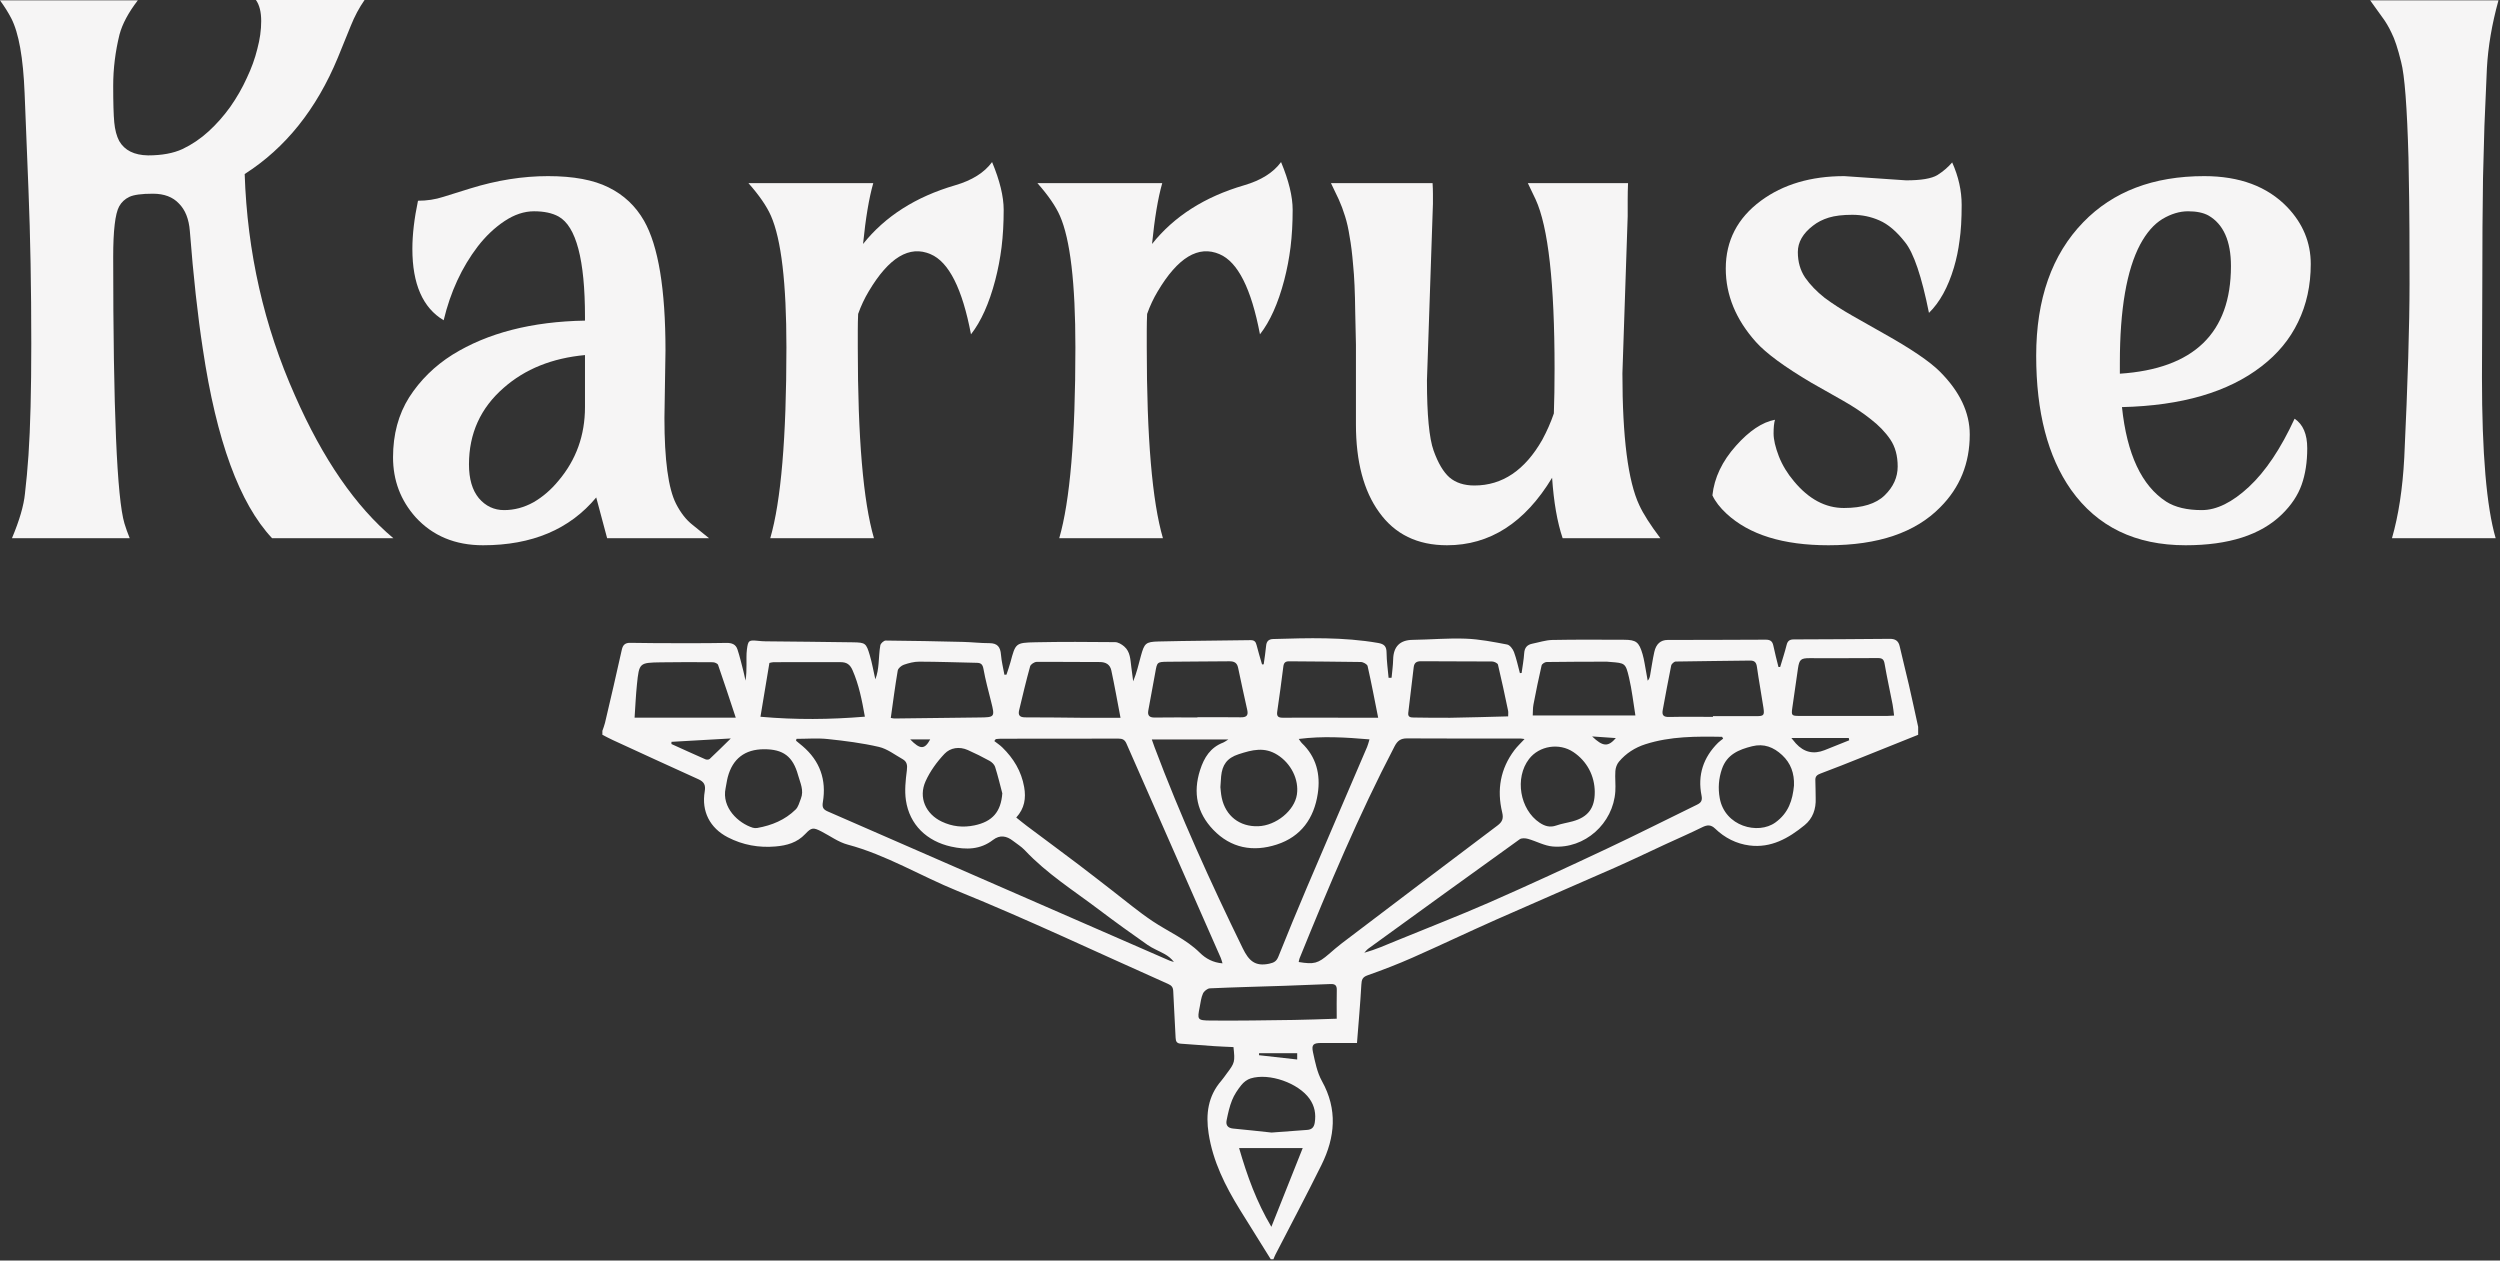 <svg width="950" height="479" viewBox="0 0 950 479" fill="none" xmlns="http://www.w3.org/2000/svg">
<rect x="0" y="0" width="950" height="479" fill="#333333" stroke="none"/>
<path d="M943.145 143.342C943.145 172.197 944.881 192.592 948.355 204.526H908.946C911.439 195.887 912.998 185.69 913.621 173.934C914.957 145.524 915.625 123.482 915.625 107.807C915.625 92.132 915.581 81.623 915.492 76.28C915.403 70.847 915.313 65.415 915.224 59.982C914.69 40.656 913.755 28.499 912.419 23.512C911.172 18.435 909.97 14.784 908.812 12.557C907.743 10.242 906.496 8.149 905.072 6.279L900.663 0.134H949.423C946.93 9.129 945.46 17.767 945.015 26.05C944.659 34.243 944.347 41.502 944.08 47.825C943.902 54.148 943.724 60.739 943.545 67.596C943.367 78.996 943.278 92.578 943.278 108.341L943.145 143.342Z" fill="#F6F5F5"/>
<path d="M871.941 159.105C875.148 161.243 876.751 164.983 876.751 170.327C876.751 175.582 876.038 180.213 874.613 184.22C873.188 188.228 870.695 191.969 867.132 195.442C859.117 203.279 846.916 207.198 830.529 207.198C811.47 207.198 796.953 200.162 786.978 186.091C778.161 173.533 773.753 156.567 773.753 135.193C773.753 113.64 779.72 96.719 791.654 84.429C802.965 72.762 818.283 66.928 837.609 66.928C851.057 66.928 861.566 70.847 869.136 78.684C875.103 84.919 878.087 92.132 878.087 100.326C878.087 108.43 876.484 115.778 873.277 122.368C870.16 128.87 865.529 134.48 859.384 139.201C846.738 148.997 829.059 154.163 806.349 154.697C808.219 172.598 813.83 184.577 823.181 190.633C826.565 192.77 831.063 193.839 836.674 193.839C842.285 193.839 848.252 190.9 854.575 185.022C860.898 179.144 866.687 170.505 871.941 159.105ZM805.547 142.006C833.69 140.136 847.762 126.51 847.762 101.127C847.762 91.598 844.912 85.186 839.212 81.891C837.253 80.822 834.67 80.287 831.464 80.287C828.258 80.287 825.007 81.267 821.712 83.226C818.506 85.186 815.7 88.392 813.296 92.845C808.13 102.552 805.547 117.559 805.547 137.865V142.006Z" fill="#F6F5F5"/>
<path d="M741.824 61.718C744.229 67.062 745.431 72.45 745.431 77.883C745.431 83.316 745.164 87.813 744.63 91.376C744.184 94.938 743.472 98.367 742.492 101.662C740.266 109.143 737.104 114.887 733.007 118.895C730.246 105.091 727.218 96.14 723.923 92.043C720.717 87.947 717.466 85.186 714.171 83.761C710.965 82.336 707.536 81.623 703.885 81.623C700.233 81.623 697.25 81.98 694.934 82.692C692.619 83.405 690.615 84.429 688.923 85.765C685.093 88.704 683.178 92.043 683.178 95.784C683.178 99.525 684.113 102.775 685.984 105.536C687.854 108.208 690.303 110.746 693.331 113.151C696.448 115.466 699.966 117.737 703.885 119.964L715.908 126.777C726.239 132.566 733.319 137.375 737.148 141.204C744.719 148.775 748.504 156.745 748.504 165.117C748.504 176.071 744.763 185.289 737.282 192.77C727.842 202.389 713.681 207.198 694.8 207.198C677.612 207.198 664.698 203.19 656.059 195.175C653.566 192.859 651.785 190.544 650.716 188.228C651.428 181.549 654.412 175.27 659.666 169.392C664.743 163.692 669.686 160.397 674.495 159.506C674.139 160.664 673.96 162.401 673.96 164.716C673.96 167.032 674.628 169.926 675.964 173.4C677.3 176.784 679.215 179.946 681.709 182.885C687.319 189.653 693.643 193.037 700.678 193.037C707.714 193.037 712.88 191.434 716.175 188.228C719.47 185.022 721.118 181.371 721.118 177.274C721.118 173.177 720.183 169.748 718.312 166.987C716.442 164.226 713.948 161.644 710.831 159.239C707.803 156.835 704.33 154.519 700.411 152.292L688.388 145.479C678.146 139.423 671.111 134.258 667.281 129.983C659.622 121.433 655.792 112.126 655.792 102.063C655.792 91.465 660.245 82.87 669.151 76.28C677.612 70.046 688.166 66.928 700.812 66.928L724.324 68.532C730.024 68.532 733.987 67.864 736.213 66.528C738.44 65.103 740.31 63.5 741.824 61.718Z" fill="#F6F5F5"/>
<path d="M618.521 82.158L616.517 141.872C616.517 166.186 618.655 182.885 622.93 191.969C624.444 195.264 627.116 199.45 630.945 204.526H593.807C591.759 198.47 590.423 190.811 589.799 181.549C579.469 198.648 566.154 207.198 549.856 207.198C538.635 207.198 530.04 203.012 524.073 194.64C518.195 186.536 515.256 175.404 515.256 161.243V143.208C515.256 139.201 515.256 135.104 515.256 130.918L514.989 118.761C514.9 111.013 514.633 105.002 514.188 100.727C513.831 96.363 513.386 92.756 512.852 89.906C512.406 86.967 511.828 84.384 511.115 82.158C510.403 79.842 509.601 77.705 508.71 75.746L505.771 69.6H544.379C544.468 71.025 544.513 72.361 544.513 73.608V77.482C544.513 77.482 543.756 99.836 542.242 144.544C542.242 157.636 543.088 166.542 544.78 171.262C546.472 175.982 548.476 179.367 550.791 181.415C553.196 183.463 556.357 184.488 560.276 184.488C570.874 184.488 579.469 178.699 586.059 167.121C587.84 163.826 589.31 160.486 590.467 157.102C590.646 152.114 590.735 146.459 590.735 140.136C590.735 107.629 588.33 86.165 583.521 75.746L580.582 69.6H618.655C618.566 71.827 618.521 73.875 618.521 75.746V82.158Z" fill="#F6F5F5"/>
<path d="M402.506 204.526C406.603 190.455 408.651 166.275 408.651 131.987C408.651 107.584 406.692 90.93 402.773 82.024C401.17 78.373 398.32 74.231 394.224 69.6H441.648C440.045 75.211 438.754 82.915 437.774 92.711C446.146 82.202 457.812 74.766 472.774 70.402C479.187 68.532 483.862 65.593 486.801 61.585C489.74 68.621 491.21 74.677 491.21 79.753C491.21 84.83 490.943 89.55 490.408 93.914C489.874 98.189 489.072 102.374 488.004 106.471C485.688 115.288 482.616 122.146 478.786 127.044C475.491 109.677 470.37 99.525 463.423 96.585C455.408 93.112 447.571 97.832 439.911 110.746C438.308 113.418 436.972 116.268 435.904 119.296C435.815 121.344 435.77 123.437 435.77 125.574C435.77 127.712 435.77 129.849 435.77 131.987C435.77 166.275 437.818 190.455 441.915 204.526H402.506Z" fill="#F6F5F5"/>
<path d="M292.696 204.526C296.792 190.455 298.841 166.275 298.841 131.987C298.841 107.584 296.881 90.93 292.963 82.024C291.36 78.373 288.51 74.231 284.413 69.6H331.837C330.234 75.211 328.943 82.915 327.963 92.711C336.335 82.202 348.002 74.766 362.964 70.402C369.376 68.532 374.052 65.593 376.991 61.585C379.93 68.621 381.399 74.677 381.399 79.753C381.399 84.83 381.132 89.55 380.598 93.914C380.063 98.189 379.262 102.374 378.193 106.471C375.878 115.288 372.805 122.146 368.975 127.044C365.68 109.677 360.559 99.525 353.613 96.585C345.597 93.112 337.76 97.832 330.101 110.746C328.498 113.418 327.162 116.268 326.093 119.296C326.004 121.344 325.96 123.437 325.96 125.574C325.96 127.712 325.96 129.849 325.96 131.987C325.96 166.275 328.008 190.455 332.105 204.526H292.696Z" fill="#F6F5F5"/>
<path d="M252.886 133.189L252.485 158.838C252.485 174.78 253.954 185.645 256.893 191.434C258.675 194.908 260.767 197.579 263.172 199.45L269.451 204.526H230.71L226.568 189.03C216.505 201.142 202.166 207.198 183.553 207.198C172.954 207.198 164.405 203.635 157.903 196.511C152.203 190.098 149.354 182.528 149.354 173.8C149.354 165.072 151.402 157.458 155.499 150.956C159.684 144.455 165.162 139.067 171.93 134.792C185.289 126.51 202.077 122.19 222.294 121.834V120.364C222.294 98.723 218.954 86.032 212.274 82.291C209.87 80.955 206.753 80.287 202.923 80.287C199.183 80.287 195.442 81.534 191.701 84.028C187.961 86.522 184.577 89.728 181.549 93.646C175.493 101.573 171.173 110.924 168.59 121.7C160.664 116.98 156.701 107.941 156.701 94.582C156.701 89.149 157.413 83.048 158.838 76.28C162.223 76.28 165.429 75.79 168.457 74.81L178.743 71.604C188.807 68.487 198.648 66.928 208.267 66.928C217.885 66.928 225.544 68.353 231.244 71.203C237.033 74.053 241.531 78.284 244.737 83.894C250.169 93.424 252.886 109.855 252.886 133.189ZM178.209 176.472C178.209 181.994 179.456 186.269 181.949 189.297C184.532 192.325 187.738 193.839 191.568 193.839C195.397 193.839 199.093 192.859 202.656 190.9C206.218 188.851 209.424 186.091 212.274 182.617C218.954 174.691 222.294 165.384 222.294 154.697V134.926C209.825 136.083 199.539 140.225 191.434 147.35C182.617 155.009 178.209 164.716 178.209 176.472Z" fill="#F6F5F5"/>
<path d="M93.78 29.657C95.561 25.916 96.897 22.22 97.788 18.569C98.767 14.918 99.257 11.4 99.257 8.015C99.257 4.542 98.589 1.87 97.253 0H138.533C136.484 2.939 134.748 6.19 133.323 9.752L128.38 21.909C120.275 41.502 108.475 56.241 92.978 66.127C93.958 95.873 100.326 123.927 112.082 150.289C122.68 174.424 135.148 192.503 149.487 204.526H103.399C91.019 191.345 82.247 167.388 77.081 132.655C75.122 119.919 73.474 104.957 72.138 87.769C71.782 83.227 70.402 79.753 67.997 77.349C65.682 74.855 62.386 73.608 58.112 73.608C53.837 73.608 50.853 74.009 49.161 74.81C47.469 75.612 46.178 76.814 45.287 78.417C43.773 81.178 43.016 87.59 43.016 97.654C43.016 155.632 44.441 189.386 47.291 198.915C47.825 200.697 48.493 202.567 49.295 204.526H4.542C7.392 197.758 9.04 192.102 9.485 187.56C10.019 183.018 10.464 178.164 10.821 172.999C11.533 162.49 11.889 148.374 11.889 130.651C11.889 109.366 11.533 89.862 10.821 72.138L9.351 35.401C8.817 21.953 7.125 12.468 4.275 6.947C3.117 4.72 1.692 2.449 0 0.134H52.367C48.805 4.765 46.489 9.084 45.421 13.092C43.818 19.593 43.016 26.095 43.016 32.596C43.016 39.008 43.15 43.639 43.417 46.489C43.684 49.339 44.307 51.699 45.287 53.569C47.335 57.132 50.987 58.958 56.241 59.047C61.496 59.047 65.86 58.245 69.333 56.642C72.895 54.95 76.191 52.724 79.219 49.963C82.247 47.202 85.008 44.085 87.501 40.611C89.995 37.049 92.088 33.398 93.78 29.657Z" fill="#F6F5F5"/>
<path d="M728.904 279.218C721.809 282.068 714.719 284.928 707.619 287.757C702.369 289.85 697.129 291.969 691.829 293.932C690.449 294.443 689.749 295.029 689.834 296.571C689.959 298.82 689.874 301.078 689.959 303.327C690.119 307.413 688.879 311.014 685.719 313.588C679.654 318.536 672.989 322.337 664.784 321.275C659.824 320.634 655.394 318.391 651.754 314.875C650.164 313.338 648.764 313.403 646.874 314.339C642.264 316.623 637.534 318.666 632.859 320.825C626.509 323.759 620.214 326.809 613.819 329.634C598.739 336.294 583.579 342.785 568.509 349.475C557.854 354.203 547.329 359.231 536.664 363.943C531.109 366.397 525.424 368.586 519.699 370.609C517.689 371.32 517.414 372.312 517.309 374.215C516.909 381.516 516.239 388.803 515.654 396.335C510.849 396.335 506.449 396.325 502.054 396.335C499.064 396.345 498.299 396.951 498.944 399.891C499.754 403.607 500.514 407.538 502.329 410.798C508.339 421.57 507.364 432.157 502.169 442.664C496.519 454.097 490.524 465.36 484.684 476.703C484.384 477.289 484.154 477.915 483.894 478.526H482.894C478.979 472.246 475.044 465.976 471.159 459.681C465.604 450.687 460.899 441.317 459.274 430.715C458.154 423.433 458.999 416.557 464.069 410.718C464.834 409.842 465.469 408.85 466.174 407.919C469.229 403.882 469.334 403.497 468.719 397.893C466.324 397.777 463.869 397.697 461.419 397.532C457.184 397.247 452.954 396.876 448.719 396.601C447.249 396.505 446.794 395.824 446.734 394.387C446.484 388.468 446.069 382.558 445.829 376.644C445.769 375.161 445.199 374.48 443.879 373.894C417.239 362.065 390.889 349.536 363.894 338.588C349.869 332.904 336.844 324.871 322.074 320.935C318.624 320.013 315.529 317.72 312.284 316.037C309.079 314.374 308.399 314.354 305.974 316.939C302.894 320.224 298.959 321.291 294.729 321.656C288.359 322.212 282.254 321.115 276.569 318.176C269.744 314.65 266.504 308.305 267.799 300.728C268.214 298.289 267.529 297.077 265.379 296.105C254.529 291.203 243.719 286.215 232.899 281.237C231.549 280.626 230.239 279.9 228.904 279.218C228.904 278.718 228.904 278.217 228.904 277.716C229.239 276.709 229.659 275.728 229.899 274.696C232.059 265.441 234.254 256.187 236.284 246.902C236.714 244.934 237.689 244.253 239.499 244.278C242.829 244.323 246.159 244.388 249.489 244.393C258.304 244.403 267.124 244.478 275.934 244.308C278.114 244.263 279.594 244.824 280.244 246.797C281.124 249.476 281.764 252.24 282.474 254.975C282.789 256.182 283.014 257.414 283.279 258.631C283.664 256.532 283.644 254.544 283.669 252.561C283.689 250.648 283.579 248.71 283.824 246.822C284.289 243.281 284.549 243.171 288.149 243.527C289.059 243.617 289.979 243.692 290.894 243.702C301.969 243.827 313.049 243.897 324.119 244.077C328.849 244.158 329.154 244.383 330.514 248.975C331.404 251.975 331.929 255.08 332.619 258.14C333.419 256.182 333.669 254.179 333.859 252.165C334.079 249.842 334.099 247.488 334.529 245.209C334.669 244.483 335.854 243.406 336.554 243.411C346.369 243.486 356.189 243.692 365.999 243.927C369.324 244.007 372.649 244.408 375.974 244.403C379.049 244.403 380.144 245.88 380.369 248.765C380.569 251.329 381.224 253.858 381.679 256.397C381.939 256.387 382.199 256.377 382.459 256.367C382.964 254.8 383.539 253.252 383.964 251.665C385.909 244.413 385.889 244.223 393.484 244.062C403.559 243.852 413.639 243.912 423.719 244.012C424.889 244.022 426.229 244.829 427.174 245.635C429.544 247.658 429.529 250.658 429.894 253.457C430.129 255.27 430.369 257.083 430.609 258.896C431.979 255.646 432.669 252.401 433.549 249.206C434.864 244.463 435.349 243.882 440.224 243.762C451.874 243.471 463.529 243.456 475.179 243.256C476.684 243.231 477.194 243.867 477.519 245.189C478.119 247.638 478.879 250.052 479.574 252.481L480.204 252.436C480.519 250.092 480.919 247.753 481.124 245.4C481.279 243.642 482.149 242.876 483.824 242.83C497.149 242.44 510.469 242.029 523.704 244.328C526.059 244.738 526.874 245.655 526.894 248.019C526.924 251.199 527.384 254.379 527.664 257.559C528.044 257.559 528.424 257.554 528.799 257.549C529.009 255.23 529.349 252.912 529.399 250.588C529.504 245.68 531.989 243.216 536.769 243.146C543.514 243.051 550.264 242.44 556.994 242.695C562.264 242.891 567.519 243.932 572.719 244.919C573.749 245.114 574.879 246.621 575.309 247.768C576.274 250.357 576.834 253.102 577.559 255.786C577.779 255.766 577.994 255.751 578.214 255.731C578.554 253.227 579.029 250.728 579.194 248.209C579.334 246.101 580.334 244.989 582.299 244.598C584.829 244.092 587.354 243.236 589.894 243.186C598.964 243.006 608.034 243.086 617.104 243.111C621.769 243.126 622.814 243.962 624.174 248.58C624.504 249.696 624.724 250.848 624.939 251.995C625.354 254.214 625.729 256.442 626.124 258.666C626.759 257.985 626.919 257.293 627.044 256.597C627.574 253.643 627.984 250.658 628.639 247.733C629.319 244.673 631.069 243.186 633.709 243.181C646.124 243.146 658.539 243.156 670.954 243.076C672.679 243.066 673.529 243.647 673.874 245.359C674.424 248.084 675.159 250.768 675.819 253.472L676.464 253.452C677.289 250.678 678.204 247.924 678.904 245.114C679.294 243.542 680.049 242.976 681.659 242.976C693.819 242.951 705.979 242.855 718.139 242.76C720.139 242.745 721.409 243.466 721.879 245.575C722.979 250.453 724.239 255.29 725.359 260.163C726.584 265.502 727.729 270.865 728.904 276.214V279.218ZM579.329 280.831C578.454 280.726 578.049 280.631 577.639 280.631C563.319 280.631 548.999 280.686 534.684 280.591C532.254 280.576 531.044 281.482 529.939 283.6C516.299 309.737 504.924 336.89 493.834 364.169C493.659 364.605 493.614 365.09 493.504 365.566C499.354 366.533 500.789 366.137 505.004 362.521C506.584 361.164 508.144 359.777 509.804 358.515C529.524 343.551 549.244 328.587 569.029 313.708C570.909 312.296 571.389 311.024 570.829 308.705C568.764 300.142 570.119 292.129 575.514 285.008C576.554 283.635 577.839 282.449 579.329 280.831ZM386.164 310.654C387.764 311.926 388.974 312.937 390.234 313.879C396.704 318.721 403.204 323.524 409.654 328.392C413.974 331.652 418.219 335.007 422.509 338.308C427.644 342.254 432.609 346.456 437.984 350.046C443.974 354.053 450.719 356.872 455.974 362.076C458.169 364.254 460.994 365.806 464.554 366.072C464.284 365.216 464.149 364.579 463.894 363.999C451.939 336.845 439.969 309.697 428.039 282.529C427.394 281.066 426.514 280.666 424.989 280.671C410.084 280.721 395.179 280.701 380.274 280.711C379.649 280.711 379.019 280.806 378.394 280.856C378.209 281.101 378.019 281.352 377.834 281.597C378.854 282.399 379.954 283.11 380.874 284.011C385.159 288.183 388.129 293.081 389.179 299.075C389.924 303.317 389.349 307.193 386.169 310.664L386.164 310.654ZM437.684 280.991C438.144 282.298 438.409 283.08 438.699 283.856C448.509 309.957 460.019 335.303 472.239 360.348C474.544 365.07 476.924 367.344 482.274 366.212C484.169 365.811 485.084 365.261 485.789 363.498C489.299 354.754 492.874 346.04 496.564 337.371C504.169 319.503 511.869 301.669 519.509 283.816C519.854 283.009 520.044 282.133 520.409 280.966C511.359 280.2 502.659 279.639 493.524 280.801C494.094 281.577 494.319 282.008 494.649 282.328C500.219 287.622 501.854 294.287 500.754 301.569C499.344 310.934 494.424 317.925 485.179 320.925C476.144 323.86 467.729 322.302 461.019 315.301C454.879 308.891 453.259 301.259 456.029 292.63C457.574 287.817 459.964 284.031 464.839 282.168C465.324 281.983 465.744 281.627 466.789 280.986H437.674L437.684 280.991ZM302.654 280.766C302.604 281.006 302.554 281.242 302.504 281.482C302.879 281.793 303.249 282.098 303.624 282.409C304.074 282.779 304.534 283.14 304.974 283.52C311.574 289.144 314.099 296.311 312.689 304.794C312.364 306.737 312.759 307.574 314.549 308.35C357.859 327.215 401.144 346.135 444.434 365.035C444.959 365.266 445.539 365.371 446.094 365.536C445.089 364.234 443.919 363.317 442.644 362.591C440.474 361.359 438.079 360.468 436.049 359.046C429.844 354.704 423.694 350.277 417.654 345.709C408.029 338.433 397.754 331.968 389.409 323.068C388.114 321.686 386.419 320.68 384.909 319.503C382.474 317.61 379.949 317.174 377.359 319.162C372.504 322.903 367.149 322.968 361.444 321.711C352.194 319.673 345.624 313.398 344.249 304.123C343.699 300.407 344.124 296.481 344.609 292.71C344.859 290.747 344.629 289.405 342.999 288.483C340.039 286.816 337.174 284.562 333.974 283.821C327.604 282.348 321.054 281.527 314.539 280.836C310.619 280.42 306.619 280.761 302.659 280.761L302.654 280.766ZM654.799 280.691C654.664 280.455 654.524 280.225 654.389 279.99C644.584 279.819 634.784 279.759 625.274 282.799C621.304 284.066 617.864 286.27 615.184 289.46C614.414 290.376 613.924 291.758 613.839 292.965C613.659 295.534 613.989 298.139 613.824 300.708C613.029 312.937 602.199 322.658 590.069 321.671C586.869 321.411 583.809 319.658 580.639 318.771C579.659 318.496 578.214 318.401 577.479 318.927C558.264 332.714 539.114 346.596 519.964 360.478C519.379 360.904 518.934 361.525 518.429 362.05C522.774 360.824 526.714 359.081 530.694 357.438C542.469 352.59 554.359 348.013 566.019 342.9C580.959 336.344 595.769 329.489 610.534 322.542C622.059 317.124 633.419 311.36 644.869 305.781C646.409 305.03 646.964 304.218 646.584 302.315C645.019 294.528 647.259 287.817 652.879 282.238C653.459 281.662 654.159 281.202 654.804 280.686L654.799 280.691ZM719.754 271.922C719.539 270.294 719.429 268.972 719.179 267.68C718.174 262.522 717.044 257.389 716.144 252.21C715.854 250.538 715.224 250.052 713.569 250.067C704.904 250.142 696.234 250.097 687.569 250.102C684.359 250.102 683.739 250.618 683.239 253.933C682.479 258.966 681.804 264.009 681.069 269.042C680.664 271.807 680.844 272.052 683.674 272.052C694.839 272.057 706.009 272.057 717.174 272.052C717.909 272.052 718.639 271.982 719.754 271.922ZM573.099 272.217C573.099 271.251 573.199 270.66 573.084 270.114C571.849 264.255 570.629 258.385 569.229 252.566C569.094 252 567.774 251.369 566.994 251.364C558.009 251.279 549.024 251.364 540.039 251.269C538.249 251.249 537.409 251.865 537.204 253.563C536.519 259.342 535.834 265.116 535.139 270.89C534.944 272.493 535.984 272.648 537.159 272.658C541.814 272.698 546.474 272.818 551.129 272.753C558.349 272.648 565.569 272.413 573.099 272.222V272.217ZM288.979 272.368C302.469 273.569 315.409 273.429 328.654 272.337C327.534 266.027 326.389 260.198 323.954 254.649C323.004 252.476 321.684 251.609 319.419 251.619C310.939 251.655 302.454 251.619 293.974 251.624C293.494 251.624 293.019 251.795 292.374 251.915C291.254 258.651 290.139 265.351 288.974 272.368H288.979ZM650.919 272.403V272.137C656.409 272.137 661.894 272.142 667.384 272.137C670.224 272.137 670.544 271.837 670.104 268.927C669.324 263.744 668.354 258.586 667.629 253.392C667.379 251.619 666.684 250.993 664.934 251.018C655.549 251.164 646.159 251.199 636.774 251.384C636.169 251.394 635.179 252.286 635.049 252.912C633.894 258.535 632.894 264.194 631.834 269.838C631.469 271.797 632.174 272.493 634.214 272.448C639.779 272.327 645.349 272.408 650.919 272.408V272.403ZM523.704 272.728C522.284 265.612 521.104 259.332 519.689 253.102C519.529 252.406 518.024 251.574 517.129 251.559C508.059 251.389 498.984 251.394 489.909 251.294C488.454 251.279 487.854 251.815 487.669 253.272C486.959 258.981 486.184 264.68 485.349 270.369C485.089 272.147 485.654 272.743 487.439 272.733C495.594 272.678 503.754 272.723 511.914 272.733C515.559 272.733 519.199 272.733 523.704 272.733V272.728ZM338.499 272.813C339.219 272.933 339.539 273.034 339.854 273.029C350.579 272.903 361.304 272.748 372.029 272.643C378.044 272.588 378.109 272.513 376.614 266.583C375.579 262.477 374.469 258.375 373.719 254.209C373.414 252.531 372.819 251.9 371.254 251.87C363.939 251.715 356.629 251.449 349.314 251.429C347.359 251.424 345.339 251.955 343.474 252.596C342.524 252.922 341.289 253.943 341.139 254.815C340.129 260.709 339.369 266.648 338.499 272.808V272.813ZM621.454 271.897C620.644 266.944 620.134 262.156 619.034 257.504C617.719 251.925 617.504 251.975 611.864 251.539C611.449 251.509 611.034 251.434 610.619 251.434C602.974 251.454 595.329 251.449 587.689 251.564C587.034 251.574 585.944 252.301 585.809 252.871C584.669 257.804 583.664 262.767 582.714 267.735C582.459 269.057 582.524 270.439 582.439 271.887H621.449L621.454 271.897ZM455.014 272.638C455.014 272.608 455.014 272.578 455.014 272.548C460.504 272.548 465.989 272.488 471.479 272.578C473.544 272.613 474.439 271.967 473.964 269.833C472.779 264.475 471.589 259.116 470.479 253.743C470.079 251.805 468.944 251.269 467.114 251.289C459.299 251.384 451.484 251.354 443.669 251.464C439.669 251.519 439.699 251.619 439.009 255.526C438.154 260.358 437.219 265.181 436.349 270.014C436.004 271.922 436.819 272.698 438.794 272.668C444.199 272.583 449.604 272.638 455.009 272.638H455.014ZM425.794 272.763C424.524 266.128 423.524 260.413 422.299 254.744C421.829 252.571 420.269 251.559 417.874 251.574C409.889 251.614 401.904 251.444 393.919 251.519C393.059 251.529 391.659 252.451 391.449 253.212C389.914 258.736 388.599 264.32 387.264 269.899C386.814 271.777 387.504 272.603 389.584 272.598C397.069 272.573 404.554 272.713 412.044 272.768C416.344 272.798 420.644 272.773 425.799 272.773L425.794 272.763ZM279.589 272.718C277.204 265.527 275.104 259.071 272.869 252.661C272.689 252.14 271.569 251.655 270.884 251.65C264.314 251.594 257.744 251.579 251.174 251.685C242.944 251.815 242.884 251.865 242.039 260.063C241.599 264.335 241.424 268.632 241.139 272.713H279.589V272.718ZM681.714 298.469C681.874 293.927 680.539 290.016 677.204 286.926C673.979 283.936 670.324 282.449 665.809 283.575C660.724 284.842 656.229 286.7 654.334 292.219C653.084 295.865 652.819 299.521 653.499 303.297C655.419 314.024 668.064 317.304 674.654 312.537C679.669 308.906 681.189 304.053 681.719 298.469H681.714ZM380.874 301.454C379.984 298.099 379.189 294.708 378.134 291.403C377.844 290.496 376.899 289.6 376.024 289.119C373.329 287.632 370.569 286.255 367.754 285.008C364.549 283.585 361.119 284.126 358.919 286.445C356.044 289.47 353.459 293.04 351.739 296.832C348.924 303.021 351.739 309.316 357.899 312.226C361.859 314.099 365.934 314.55 370.289 313.643C377.109 312.221 380.359 308.515 380.879 301.459L380.874 301.454ZM290.334 284.707C283.069 284.732 278.409 288.288 276.549 295.294C276.189 296.656 276.039 298.074 275.739 299.456C274.134 306.943 280.644 312.842 286.039 314.53C286.574 314.695 287.204 314.725 287.759 314.63C293.279 313.653 298.329 311.575 302.359 307.599C303.374 306.597 303.759 304.919 304.324 303.512C305.589 300.352 304.079 297.483 303.269 294.553C301.304 287.452 297.649 284.687 290.329 284.712L290.334 284.707ZM463.749 299.105C463.859 300.032 463.934 301.619 464.259 303.152C465.724 310.058 471.049 314.194 478.084 313.969C484.919 313.748 491.924 308.019 492.824 301.905C493.674 296.165 490.554 290.081 485.424 286.846C480.479 283.731 475.864 284.923 470.709 286.595C466.159 288.068 464.464 290.737 464.034 294.954C463.919 296.11 463.869 297.277 463.749 299.105ZM606.009 301.003C605.974 294.753 603.029 289.239 597.874 285.779C592.519 282.183 584.914 283.375 581.034 288.423C575.509 295.615 577.524 307.599 585.059 312.632C587.049 313.959 588.999 314.53 591.379 313.693C593.409 312.977 595.574 312.667 597.659 312.091C603.464 310.488 606.039 307.043 606.004 300.998L606.009 301.003ZM507.954 387.11C507.954 383.159 507.889 379.674 507.979 376.188C508.029 374.39 507.244 373.859 505.589 373.934C499.774 374.195 493.959 374.41 488.139 374.605C478.679 374.916 469.219 375.141 459.764 375.567C458.829 375.607 457.539 376.639 457.129 377.535C456.419 379.093 456.239 380.901 455.899 382.613C454.929 387.476 454.939 387.756 459.969 387.807C470.524 387.907 481.079 387.721 491.634 387.581C496.849 387.511 502.064 387.286 507.944 387.11H507.954ZM483.219 430.369C487.924 430.019 492.319 429.678 496.709 429.368C498.464 429.243 499.324 428.396 499.609 426.588C500.124 423.278 499.564 420.298 497.639 417.559C493.429 411.569 482.324 407.618 475.244 409.797C473.914 410.202 472.584 411.229 471.704 412.331C470.309 414.073 469.014 416.006 468.184 418.065C467.199 420.499 466.639 423.123 466.114 425.712C465.744 427.53 466.544 428.667 468.589 428.852C473.554 429.308 478.509 429.879 483.219 430.374V430.369ZM470.854 436.259C473.929 446.861 477.474 456.696 483.119 466.191C487.209 455.915 491.074 446.2 495.034 436.259H470.854ZM255.164 281.898C255.154 282.173 255.144 282.454 255.139 282.729C259.444 284.677 263.734 286.645 268.064 288.538C268.509 288.734 269.344 288.704 269.659 288.413C272.229 286.014 274.719 283.53 277.704 280.611C269.939 281.051 262.554 281.472 255.169 281.893L255.164 281.898ZM680.724 280.45C681.504 281.392 681.939 281.963 682.419 282.494C685.493 285.872 689.131 286.729 693.334 285.063C696.459 283.821 699.579 282.564 702.699 281.312C702.644 281.026 702.594 280.736 702.539 280.45H680.724ZM492.934 400.216H478.454C478.444 400.472 478.434 400.727 478.419 400.978C483.219 401.518 488.019 402.059 492.934 402.61V400.216ZM345.879 280.976C349.719 284.933 351.389 284.812 353.474 280.976H345.879ZM605.004 279.844C609.124 283.781 611.094 283.861 614.024 280.47C611.104 280.265 608.399 280.08 605.004 279.844Z" fill="#F6F5F5"/>
</svg>
